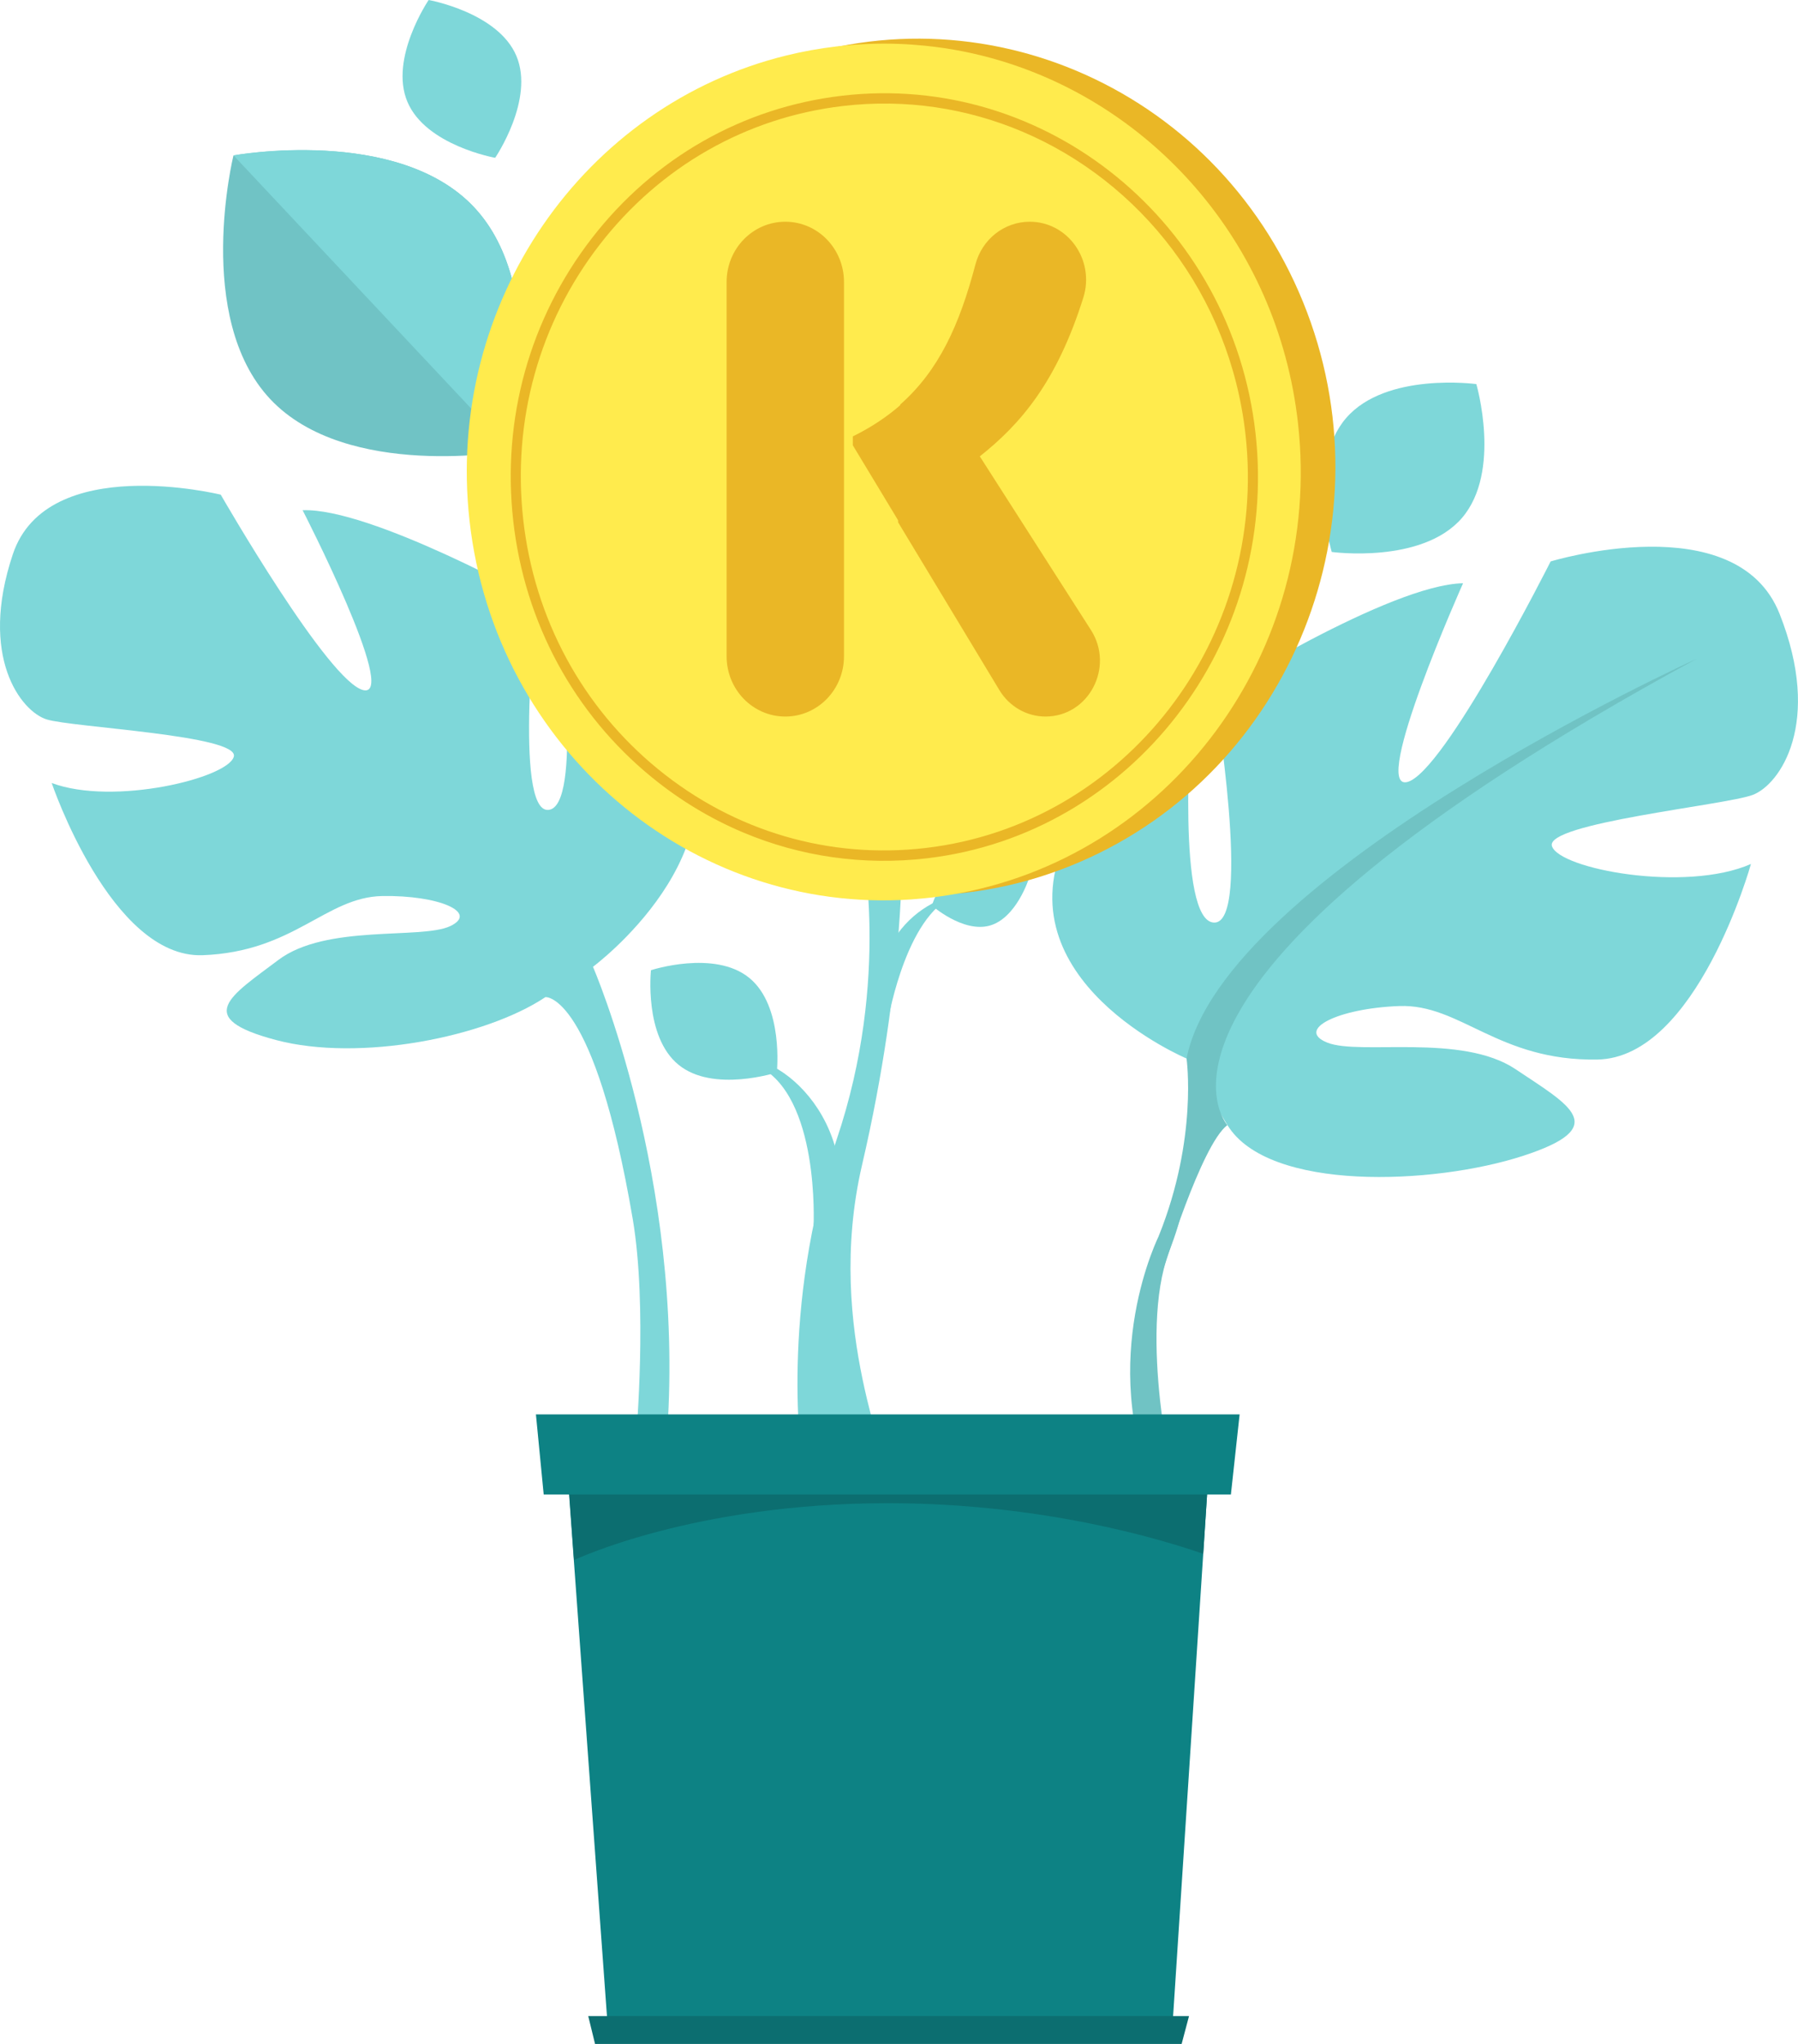<svg width="329" height="374" viewBox="0 0 329 374" fill="none" xmlns="http://www.w3.org/2000/svg">
<path d="M148.868 224.275C148.868 224.067 150.013 200.466 138.638 195.017L139.436 194.254C144.638 196.093 150.429 201.716 152.752 209.663C154.486 215.564 153.169 216.882 153.169 217.091L148.868 224.275Z" fill="#7ED7D9"/>
<path d="M119.114 177.525C119.114 177.525 117.796 189.672 124.177 194.844C130.523 200.015 142.141 196.232 142.141 196.232C142.141 196.232 143.458 184.085 137.078 178.913C130.697 173.742 119.114 177.525 119.114 177.525Z" fill="#7ED7D9"/>
<path d="M146.892 268.561C146.684 267.381 142.557 239.581 153.065 208.588C163.156 178.809 157.573 153.577 157.538 153.334H164.959C165.168 154.41 165.653 179.191 157.746 213.134C150.637 243.676 163.919 268.561 161.11 268.561H146.892Z" fill="#7ED7D9"/>
<path d="M162.532 186.479C162.567 186.306 166.104 165.968 175.675 163.642C171.41 164.198 166 167.252 162.948 172.944C160.694 177.178 161.492 178.358 161.457 178.532L162.532 186.479Z" fill="#7ED7D9"/>
<path d="M124.316 132.476C124.316 132.476 114.016 117.934 102.329 113.665C102.329 113.665 106.699 147.781 100.318 148.198C93.937 148.614 98.202 109.812 98.202 109.812C98.202 109.812 67.754 92.875 55.374 93.361C55.374 93.361 72.887 127.443 66.575 126.298C60.263 125.118 40.392 90.515 40.392 90.515C40.392 90.515 8.626 82.671 2.349 101.413C-3.927 120.155 3.841 130.185 8.557 131.643C13.239 133.1 43.826 134.523 42.785 138.445C41.745 142.367 20.764 147.504 9.459 143.27C9.459 143.27 20.313 175.373 37.063 174.783C53.813 174.159 59.57 164.163 69.939 163.955C80.308 163.781 87.66 166.974 82.354 169.473C77.048 171.937 59.674 169.057 50.935 175.651C42.196 182.245 35.191 186.236 50.484 190.297C65.777 194.358 88.839 189.777 99.797 182.453C99.832 182.419 108.745 181.725 115.785 223.095C118.49 239.06 116.409 262.73 116.409 262.73L122.096 261.863C125.252 215.46 108.502 176.9 108.502 176.9C108.502 176.9 136.869 155.903 124.316 132.476Z" fill="#7ED7D9"/>
<path d="M217.151 193.698C217.151 193.698 182.958 179.33 195.2 153.161C195.2 153.161 205.499 136.779 217.949 131.469C217.949 131.469 215.209 168.71 222.18 168.814C229.15 168.918 222.249 127.096 222.249 127.096C222.249 127.096 254.293 106.966 267.713 106.723C267.713 106.723 250.721 144.727 257.483 143.096C264.246 141.465 283.735 102.732 283.735 102.732C283.735 102.732 317.721 92.355 325.627 112.311C333.534 132.267 325.697 143.582 320.703 145.456C315.709 147.33 282.625 150.627 283.978 154.827C285.33 159.026 308.392 163.365 320.391 158.089C320.391 158.089 310.507 193.56 292.301 193.872C274.094 194.184 267.263 183.668 256.027 184.085C244.791 184.501 236.988 188.423 242.883 190.783C248.813 193.143 267.436 189.013 277.32 195.642C287.203 202.271 295.006 206.193 278.672 211.503C262.338 216.813 232.098 218.097 224.607 205.88C217.151 193.698 217.151 193.698 217.151 193.698Z" fill="#7ED7D9"/>
<path d="M310.473 120.537C310.473 120.537 223.74 159.929 217.117 193.698C217.117 193.698 219.197 208.241 212.088 226.01L212.816 232.431C212.816 232.431 219.787 209.49 224.573 205.881C224.607 205.881 201.234 179.85 310.473 120.537Z" fill="#70C3C4"/>
<path d="M212.123 225.976C212.123 225.976 200.609 248.639 211.429 273.455L214.897 272.101C214.897 272.101 208.239 244.197 213.892 229.134C219.544 214.071 212.123 225.976 212.123 225.976Z" fill="#70C3C4"/>
<path d="M86.758 37.934C100.769 52.858 93.486 82.498 93.486 82.498C93.486 82.498 63.454 87.947 49.444 73.023C35.433 58.099 42.716 28.459 42.716 28.459C42.716 28.459 72.748 22.976 86.758 37.934Z" fill="#70C3C5"/>
<path d="M86.758 37.934C100.769 52.858 93.486 82.498 93.486 82.498L42.716 28.425C42.716 28.425 72.748 22.976 86.758 37.934Z" fill="#7ED7D9"/>
<path d="M267.505 94.784C260.188 103.253 243.681 100.997 243.681 100.997C243.681 100.997 238.999 84.962 246.316 76.494C253.634 68.025 270.141 70.281 270.141 70.281C270.141 70.281 274.823 86.281 267.505 94.784Z" fill="#7ED7D9"/>
<path d="M181.085 169.369C176.196 170.722 170.508 165.69 170.508 165.69C170.508 165.69 172.797 158.436 177.687 157.083C182.576 155.729 188.264 160.762 188.264 160.762C188.264 160.762 185.975 168.015 181.085 169.369Z" fill="#7ED7D9"/>
<path d="M94.492 10.239C97.856 18.221 90.608 28.876 90.608 28.876C90.608 28.876 77.915 26.62 74.551 18.637C71.187 10.69 78.435 0 78.435 0C78.435 0 91.128 2.256 94.492 10.239Z" fill="#7ED7D9"/>
<path d="M221.66 261.307V261.377L220.168 284.318L214.62 369.454H111.103L104.999 285.463L103.335 262.348L103.265 261.307H221.66Z" fill="#0D8284"/>
<path d="M221.66 261.377L220.169 284.318C212.366 281.611 190.691 275.051 162.463 275.051C126.813 275.051 105.034 285.463 105.034 285.463L103.37 262.314L221.66 261.377Z" fill="#0C6E70"/>
<path d="M225.232 273.455H99.485L98.064 258.808H226.827L225.232 273.455Z" fill="#0D8284"/>
<path d="M216.215 374H108.883L107.635 368.898H217.568L216.215 374Z" fill="#0C6E70"/>
<g clip-path="url(#clip0)">
<path d="M197.467 157.776C236.342 141.096 254.684 95.198 238.433 55.26C222.182 15.322 177.494 -3.533 138.618 13.147C99.742 29.827 81.401 75.725 97.651 115.664C113.902 155.602 158.591 174.457 197.467 157.776Z" fill="#EAB726"/>
<path d="M173.703 163.766C172.616 163.942 171.522 164.1 170.42 164.23C170.047 164.273 169.674 164.315 169.304 164.35C168.457 164.436 167.615 164.51 166.768 164.573C126.383 167.347 90.584 137.036 85.916 95.284C81.46 55.46 106.901 19.195 143.939 10.139C146.893 9.415 149.92 8.867 153.011 8.502C154.118 8.37 155.228 8.267 156.329 8.185C157.402 8.106 158.473 8.051 159.541 8.018C162.811 7.919 166.041 8.038 169.227 8.363C173.963 8.838 178.591 9.762 183.065 11.108C196.939 15.273 209.317 23.408 218.796 34.375C228.856 46.005 235.653 60.817 237.511 77.448C242.19 119.316 213.839 157.252 173.703 163.766Z" fill="#FFEB4D"/>
<path d="M135.944 152.305C130.042 149.815 124.449 146.455 119.316 142.264C105.016 130.596 95.993 113.909 93.91 95.275C91.827 76.642 96.933 58.29 108.288 43.604C119.643 28.919 135.885 19.656 154.025 17.522C191.476 13.114 225.439 40.827 229.738 79.296C234.037 117.765 207.073 152.646 169.624 157.049C157.992 158.411 146.477 156.749 135.944 152.305ZM186.97 24.045C176.933 19.811 165.755 18.041 154.231 19.395C136.58 21.472 120.775 30.484 109.726 44.772C98.677 59.06 93.711 76.92 95.738 95.052C97.766 113.183 106.544 129.421 120.458 140.775C134.371 152.129 151.759 157.236 169.41 155.159C205.849 150.871 232.089 116.933 227.903 79.502C225.042 53.91 208.681 33.205 186.97 24.045Z" fill="#EAB726"/>
<path d="M154.434 51.607V120.077C154.434 126.179 149.633 131.112 143.695 131.112C137.757 131.112 132.955 126.179 132.955 120.077V51.607C132.955 45.506 137.757 40.572 143.695 40.572C149.633 40.572 154.434 45.506 154.434 51.607Z" fill="#EAB726"/>
<path d="M164.551 95.559L156.047 81.474V79.854C159.492 78.159 162.388 76.201 164.917 73.979L164.551 95.559Z" fill="#EAB726"/>
<path d="M164.736 74.016C171.81 67.764 175.585 59.403 178.481 48.406C179.69 43.774 183.759 40.572 188.414 40.572C195.415 40.572 200.363 47.578 198.237 54.432C193.362 69.949 186.728 77.594 179.287 83.507L199.63 115.294C203.955 122.073 199.226 131.112 191.309 131.112C187.864 131.112 184.675 129.267 182.879 126.292L164.332 95.559L164.736 74.016Z" fill="#EAB726"/>
</g>
<defs>
<clipPath id="clip0">
<rect width="160" height="160" fill="white" transform="translate(85 5.802)"/>
</clipPath>
</defs>
</svg>
